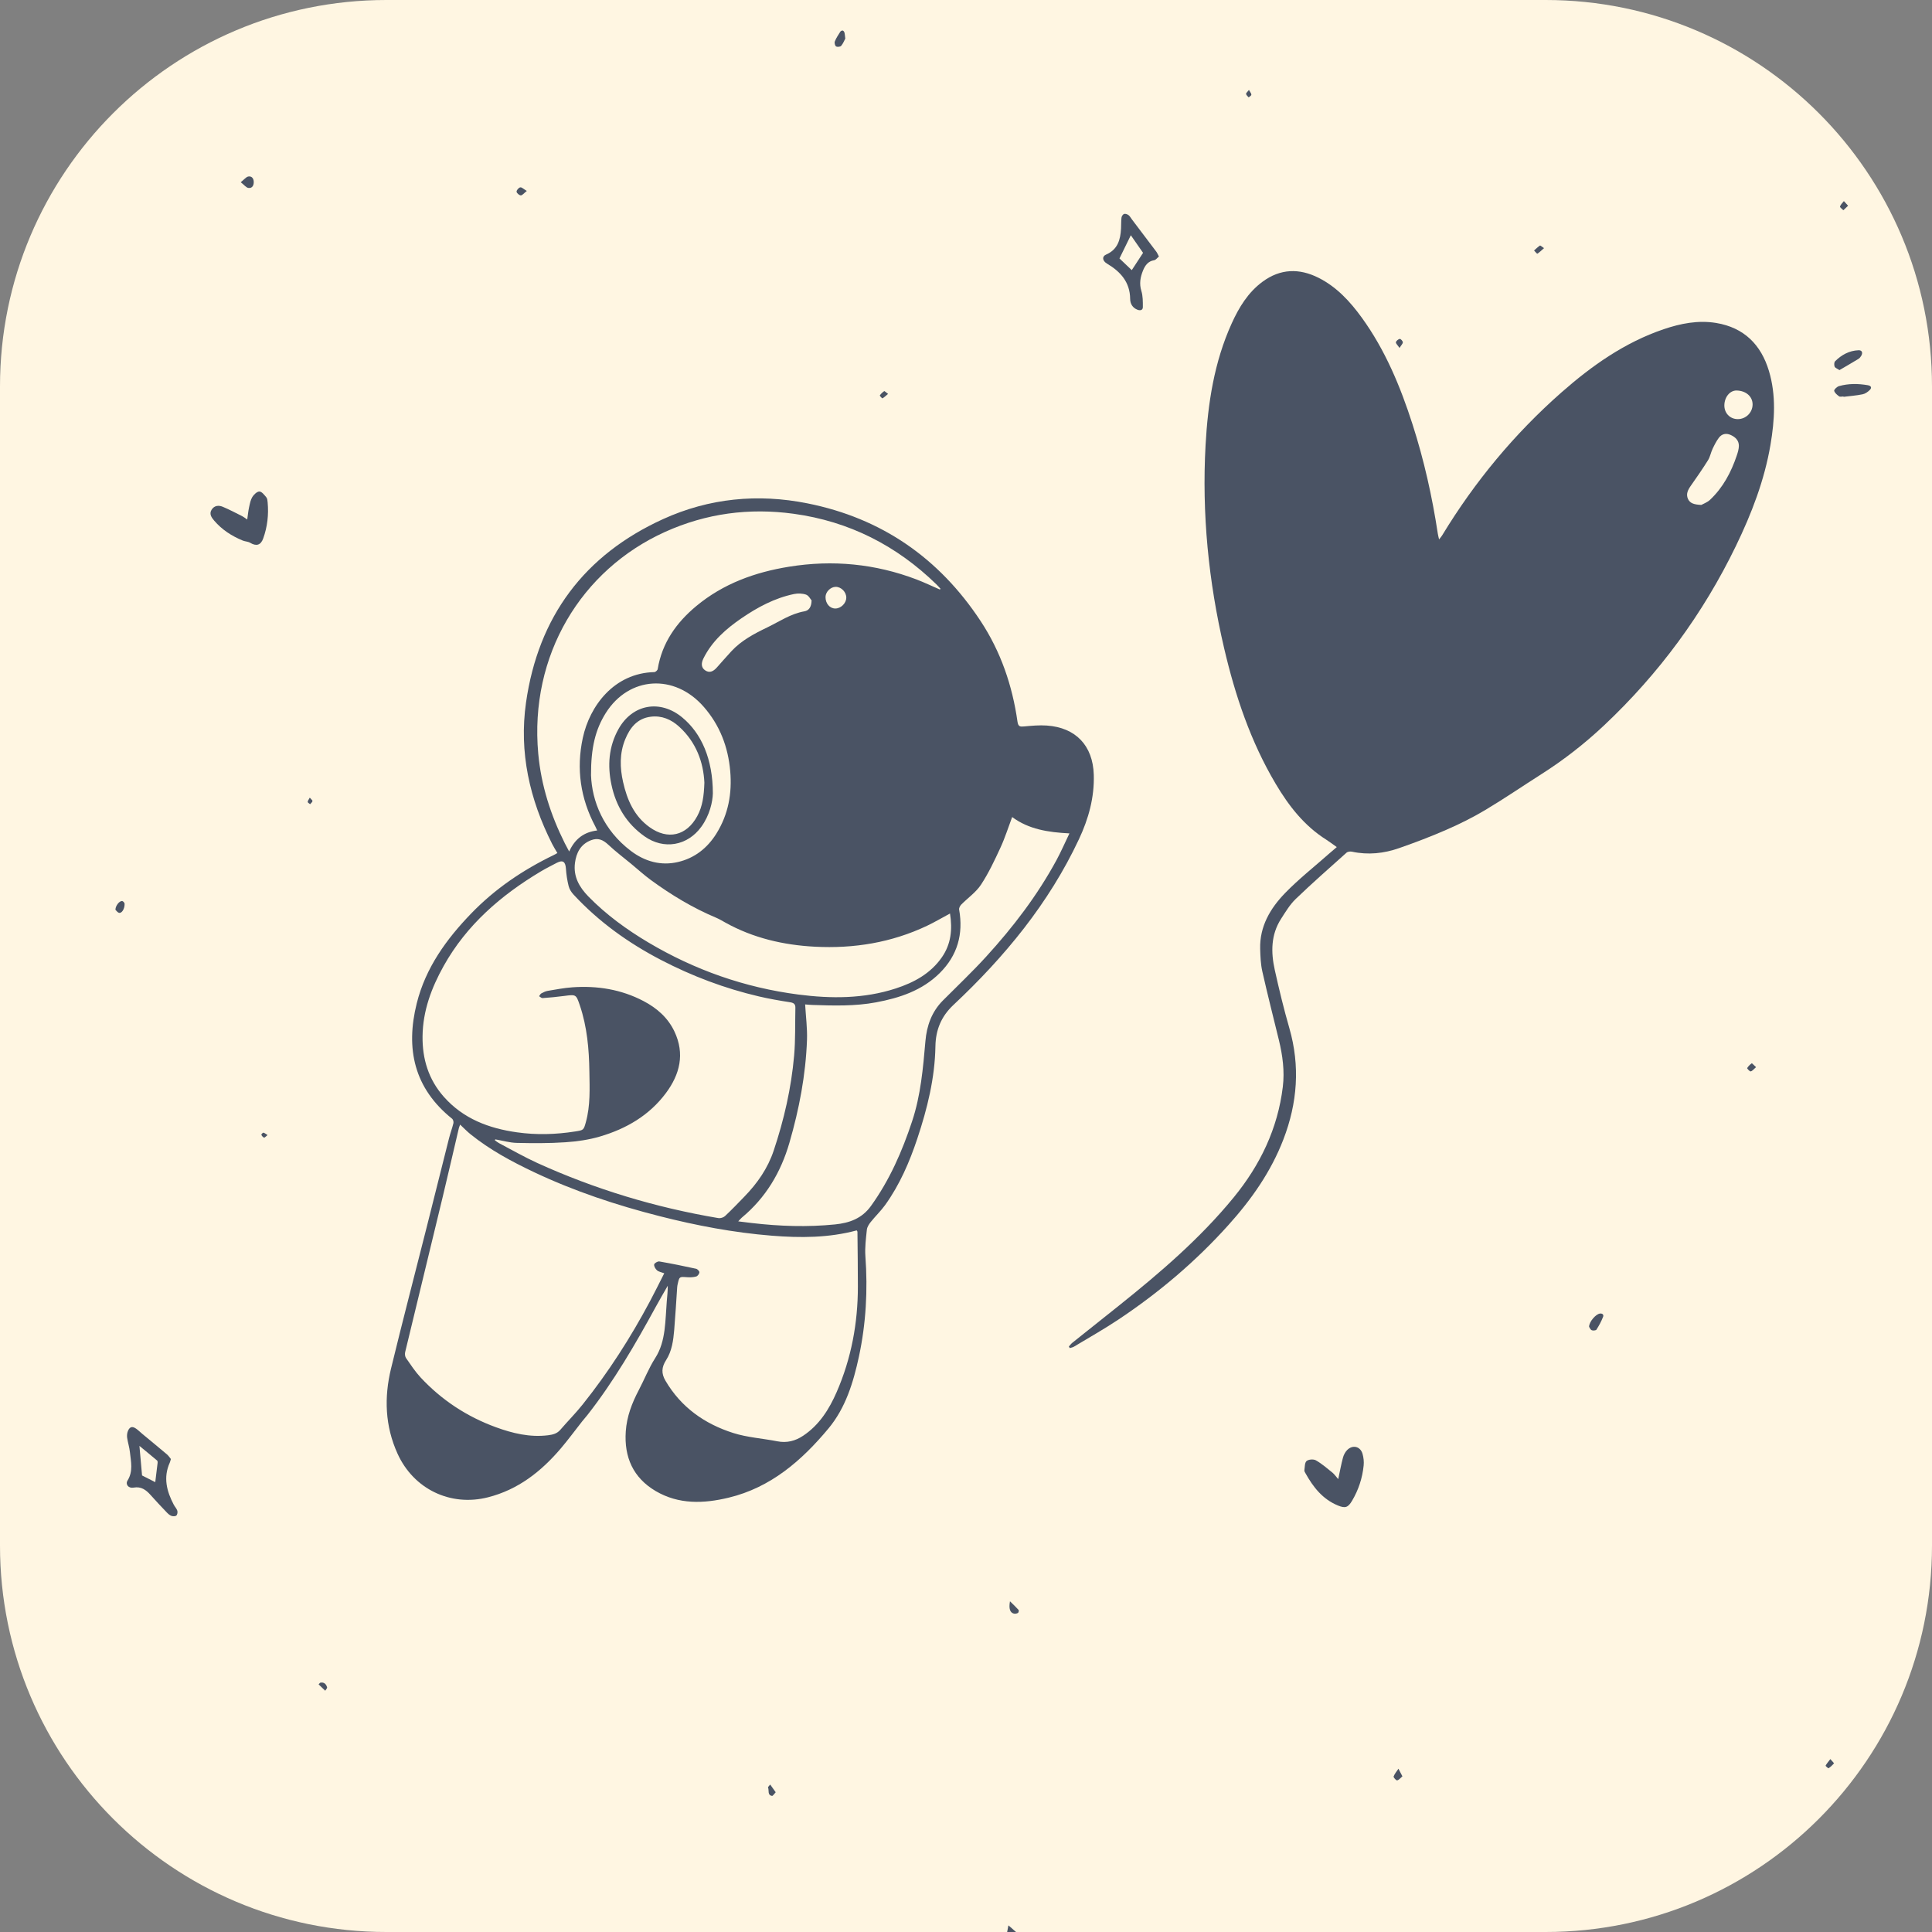 <svg width="80" height="80" viewBox="0 0 80 80" fill="none" xmlns="http://www.w3.org/2000/svg">
<rect x="0" y="0" width="80" height="80" fill="#808080" stroke="none"/>
<g clip-path="url(#clip0_2549_13787)">
<path d="M316 0H0V286H316V0Z" fill="#FFF6E2"/>
<path d="M41.704 80C41.72 79.917 41.736 79.834 41.757 79.726C41.875 79.829 41.974 79.915 42.072 80C41.95 80 41.827 80 41.704 80Z" fill="#4A5364"/>
<path d="M44.259 55.756C44.307 55.704 44.349 55.645 44.403 55.601C45.048 55.085 45.697 54.573 46.341 54.056C48.045 52.693 49.699 51.276 51.087 49.58C52.182 48.241 52.91 46.732 53.119 45C53.197 44.35 53.111 43.705 52.957 43.07C52.726 42.122 52.484 41.176 52.27 40.225C52.202 39.922 52.19 39.602 52.181 39.289C52.157 38.357 52.602 37.609 53.216 36.976C53.776 36.4 54.412 35.899 55.014 35.366C55.12 35.272 55.229 35.181 55.353 35.076C55.195 34.964 55.062 34.861 54.92 34.771C54.004 34.194 53.363 33.367 52.822 32.454C51.787 30.71 51.149 28.81 50.69 26.847C50.041 24.078 49.763 21.27 49.92 18.429C50.016 16.697 50.276 14.991 51.002 13.392C51.303 12.727 51.679 12.108 52.28 11.665C53.015 11.123 53.795 11.1 54.596 11.502C55.349 11.88 55.903 12.484 56.388 13.152C57.361 14.495 57.987 16.007 58.491 17.574C58.966 19.052 59.304 20.564 59.537 22.099C59.547 22.165 59.565 22.228 59.589 22.336C59.648 22.259 59.687 22.217 59.716 22.169C61.066 19.945 62.709 17.963 64.661 16.245C65.918 15.139 67.279 14.179 68.886 13.633C69.591 13.394 70.315 13.25 71.062 13.373C72.216 13.564 72.922 14.272 73.249 15.364C73.549 16.368 73.485 17.393 73.313 18.411C73.063 19.885 72.53 21.266 71.882 22.604C70.518 25.42 68.693 27.899 66.415 30.042C65.618 30.791 64.757 31.464 63.831 32.053C63.054 32.547 62.293 33.068 61.503 33.54C60.99 33.847 60.45 34.115 59.901 34.355C59.258 34.637 58.6 34.886 57.937 35.118C57.303 35.341 56.648 35.41 55.98 35.266C55.91 35.251 55.805 35.264 55.755 35.309C55.049 35.941 54.335 36.568 53.652 37.225C53.41 37.458 53.23 37.761 53.046 38.047C52.621 38.708 52.624 39.435 52.786 40.165C52.965 40.971 53.159 41.775 53.388 42.568C53.841 44.141 53.725 45.671 53.141 47.185C52.624 48.525 51.819 49.668 50.863 50.73C49.512 52.234 47.985 53.526 46.307 54.643C45.711 55.04 45.085 55.392 44.471 55.762C44.419 55.793 44.355 55.803 44.296 55.821C44.284 55.8 44.271 55.778 44.259 55.756ZM70.447 20.908C70.525 20.863 70.692 20.806 70.809 20.696C71.348 20.188 71.685 19.551 71.918 18.856C71.961 18.729 72.002 18.592 72.003 18.46C72.004 18.239 71.86 18.1 71.669 18.013C71.477 17.925 71.298 17.962 71.174 18.128C71.07 18.267 70.989 18.427 70.914 18.586C70.841 18.74 70.812 18.918 70.724 19.059C70.496 19.423 70.251 19.775 70.005 20.126C69.889 20.291 69.807 20.461 69.895 20.659C69.983 20.851 70.164 20.893 70.447 20.908ZM72.571 16.753C72.575 16.423 72.302 16.18 71.914 16.17C71.639 16.163 71.412 16.43 71.402 16.772C71.394 17.101 71.628 17.35 71.951 17.355C72.288 17.359 72.567 17.088 72.571 16.753Z" fill="#4A5364"/>
<path d="M23.08 35.322C23.002 35.188 22.925 35.069 22.862 34.943C21.93 33.099 21.488 31.153 21.781 29.093C22.288 25.536 24.194 22.979 27.46 21.493C29.362 20.628 31.379 20.431 33.434 20.843C36.505 21.456 38.884 23.107 40.603 25.713C41.439 26.98 41.92 28.386 42.132 29.883C42.162 30.09 42.24 30.096 42.408 30.08C42.72 30.051 43.036 30.021 43.347 30.043C44.546 30.127 45.254 30.874 45.291 32.079C45.32 33.021 45.074 33.906 44.677 34.75C43.431 37.406 41.599 39.624 39.476 41.616C38.973 42.089 38.746 42.646 38.734 43.321C38.712 44.638 38.399 45.9 37.986 47.141C37.661 48.117 37.256 49.055 36.653 49.896C36.474 50.144 36.249 50.358 36.057 50.598C35.983 50.691 35.907 50.806 35.895 50.918C35.857 51.283 35.808 51.653 35.834 52.017C35.936 53.416 35.86 54.805 35.566 56.174C35.336 57.239 35.017 58.294 34.307 59.148C33.199 60.478 31.919 61.594 30.173 62.015C29.136 62.265 28.105 62.302 27.151 61.742C26.219 61.193 25.839 60.34 25.912 59.269C25.954 58.655 26.166 58.101 26.449 57.564C26.681 57.123 26.863 56.652 27.13 56.236C27.362 55.874 27.46 55.488 27.515 55.084C27.568 54.685 27.578 54.282 27.61 53.88C27.627 53.67 27.653 53.462 27.65 53.24C27.484 53.53 27.314 53.819 27.154 54.113C26.306 55.667 25.419 57.195 24.324 58.593C24.253 58.684 24.173 58.769 24.102 58.861C23.807 59.234 23.527 59.619 23.218 59.981C22.405 60.935 21.451 61.684 20.207 62C18.65 62.396 17.126 61.658 16.462 60.195C15.942 59.05 15.901 57.865 16.192 56.668C16.665 54.718 17.173 52.777 17.664 50.832C17.975 49.601 18.28 48.369 18.592 47.138C18.645 46.927 18.723 46.722 18.775 46.509C18.788 46.454 18.764 46.359 18.723 46.326C17.147 45.064 16.786 43.429 17.257 41.544C17.625 40.074 18.48 38.893 19.513 37.823C20.498 36.803 21.651 36.024 22.922 35.409C22.972 35.387 23.016 35.359 23.08 35.322ZM27.505 52.724C27.378 52.675 27.273 52.661 27.206 52.602C27.141 52.544 27.077 52.437 27.087 52.36C27.092 52.308 27.233 52.222 27.3 52.234C27.81 52.322 28.319 52.426 28.825 52.537C28.882 52.55 28.965 52.639 28.961 52.686C28.955 52.749 28.886 52.841 28.828 52.857C28.706 52.891 28.571 52.896 28.445 52.886C28.132 52.864 28.132 52.857 28.062 53.168C28.051 53.214 28.043 53.262 28.04 53.309C28 53.895 27.967 54.481 27.918 55.066C27.881 55.503 27.823 55.944 27.582 56.319C27.392 56.614 27.378 56.871 27.556 57.173C28.201 58.274 29.177 58.96 30.361 59.337C30.946 59.523 31.578 59.561 32.185 59.681C32.58 59.759 32.931 59.668 33.255 59.452C33.924 59.008 34.334 58.354 34.645 57.641C35.25 56.252 35.523 54.789 35.523 53.276C35.523 52.519 35.513 51.762 35.505 51.005C35.505 50.988 35.487 50.972 35.475 50.948C34.315 51.26 33.139 51.262 31.955 51.167C30.385 51.041 28.845 50.749 27.321 50.361C25.531 49.906 23.784 49.327 22.112 48.536C21.185 48.097 20.284 47.612 19.481 46.965C19.335 46.848 19.205 46.709 19.053 46.568C19.031 46.629 19.011 46.671 19 46.715C18.775 47.671 18.556 48.629 18.326 49.584C17.811 51.721 17.29 53.855 16.776 55.992C16.758 56.067 16.771 56.175 16.814 56.236C17.005 56.51 17.19 56.793 17.416 57.037C18.286 57.972 19.33 58.658 20.53 59.097C21.226 59.352 21.942 59.524 22.695 59.431C22.889 59.406 23.065 59.365 23.202 59.205C23.504 58.853 23.833 58.524 24.122 58.162C25.19 56.825 26.111 55.39 26.915 53.88C27.114 53.506 27.3 53.127 27.505 52.724ZM20.509 47.179C20.503 47.191 20.496 47.203 20.49 47.215C20.549 47.257 20.604 47.304 20.667 47.337C21.192 47.613 21.708 47.91 22.247 48.156C24.645 49.247 27.149 50.001 29.747 50.439C29.832 50.453 29.956 50.415 30.02 50.356C30.299 50.095 30.563 49.818 30.829 49.544C31.361 48.994 31.79 48.383 32.037 47.644C32.466 46.362 32.765 45.054 32.883 43.709C32.941 43.052 32.92 42.389 32.935 41.728C32.938 41.578 32.866 41.524 32.714 41.501C32.282 41.434 31.851 41.359 31.426 41.26C30.01 40.929 28.66 40.42 27.369 39.749C26.013 39.043 24.787 38.164 23.747 37.04C23.657 36.943 23.577 36.817 23.546 36.691C23.487 36.456 23.45 36.213 23.434 35.971C23.415 35.681 23.306 35.598 23.057 35.727C22.833 35.844 22.607 35.957 22.391 36.086C20.742 37.072 19.324 38.295 18.372 39.997C17.866 40.903 17.51 41.853 17.497 42.907C17.485 43.851 17.745 44.7 18.378 45.416C19.183 46.325 20.24 46.723 21.405 46.887C22.209 47.001 23.012 46.978 23.814 46.852C24.161 46.797 24.167 46.801 24.259 46.467C24.449 45.779 24.416 45.072 24.405 44.374C24.392 43.445 24.311 42.518 24.009 41.627C23.854 41.17 23.85 41.176 23.362 41.24C23.065 41.28 22.765 41.307 22.466 41.329C22.42 41.333 22.371 41.278 22.323 41.251C22.353 41.211 22.376 41.156 22.416 41.134C22.499 41.088 22.589 41.045 22.681 41.029C23.017 40.973 23.354 40.907 23.692 40.883C24.726 40.808 25.723 40.967 26.649 41.453C27.2 41.742 27.655 42.139 27.926 42.71C28.365 43.636 28.153 44.486 27.572 45.265C26.884 46.187 25.931 46.74 24.849 47.059C24.384 47.197 23.889 47.267 23.404 47.299C22.739 47.344 22.069 47.34 21.403 47.325C21.105 47.319 20.808 47.23 20.509 47.179ZM33.339 41.591C33.369 42.103 33.432 42.58 33.416 43.053C33.364 44.507 33.093 45.926 32.687 47.323C32.331 48.549 31.705 49.598 30.717 50.419C30.674 50.456 30.638 50.501 30.569 50.574C30.791 50.601 30.965 50.623 31.141 50.644C32.284 50.777 33.428 50.816 34.575 50.701C35.169 50.641 35.69 50.459 36.066 49.935C36.837 48.863 37.357 47.674 37.768 46.431C38.126 45.353 38.222 44.231 38.32 43.107C38.374 42.477 38.58 41.895 39.041 41.431C39.642 40.826 40.264 40.239 40.838 39.609C41.954 38.386 42.957 37.074 43.749 35.612C43.935 35.268 44.091 34.907 44.283 34.509C43.4 34.464 42.597 34.34 41.911 33.832C41.748 34.264 41.614 34.695 41.426 35.101C41.184 35.625 40.936 36.154 40.62 36.634C40.412 36.95 40.076 37.18 39.804 37.456C39.753 37.508 39.704 37.601 39.716 37.664C39.895 38.678 39.648 39.561 38.914 40.291C38.184 41.016 37.254 41.322 36.276 41.505C35.404 41.668 34.521 41.643 33.64 41.613C33.535 41.61 33.428 41.598 33.339 41.591ZM38.919 24.412C38.927 24.401 38.935 24.389 38.943 24.378C38.889 24.319 38.836 24.257 38.778 24.201C37.122 22.587 35.159 21.588 32.862 21.274C31.02 21.022 29.245 21.256 27.541 22.024C24.064 23.594 21.916 27.136 22.288 31.209C22.408 32.521 22.801 33.746 23.387 34.917C23.437 35.016 23.49 35.113 23.568 35.259C23.809 34.727 24.191 34.451 24.729 34.388C24.693 34.312 24.675 34.267 24.653 34.226C24.034 33.064 23.856 31.835 24.133 30.553C24.418 29.234 25.422 27.872 27.094 27.83C27.144 27.829 27.226 27.755 27.234 27.706C27.413 26.616 28.01 25.777 28.836 25.092C29.949 24.169 31.259 23.694 32.674 23.466C34.48 23.174 36.239 23.343 37.949 23.993C38.278 24.119 38.596 24.271 38.919 24.412ZM39.338 37.827C38.996 38.01 38.697 38.187 38.384 38.336C36.914 39.032 35.356 39.285 33.741 39.201C32.438 39.132 31.189 38.843 30.037 38.203C29.912 38.134 29.789 38.058 29.658 38.003C28.689 37.597 27.797 37.058 26.951 36.44C26.671 36.235 26.413 36 26.145 35.778C25.826 35.514 25.493 35.264 25.192 34.981C24.965 34.769 24.758 34.68 24.465 34.795C24.044 34.961 23.862 35.309 23.808 35.734C23.735 36.299 23.99 36.739 24.367 37.125C25.103 37.877 25.947 38.491 26.848 39.026C28.768 40.166 30.837 40.893 33.053 41.181C34.411 41.357 35.768 41.36 37.088 40.931C37.845 40.685 38.532 40.316 39.004 39.635C39.38 39.089 39.442 38.492 39.338 37.827ZM24.473 32.102C24.512 33.165 24.977 34.367 26.125 35.236C26.703 35.673 27.366 35.86 28.075 35.694C28.759 35.535 29.29 35.118 29.664 34.518C30.159 33.723 30.317 32.855 30.237 31.929C30.149 30.925 29.805 30.028 29.141 29.269C27.931 27.881 26.044 28.001 25.084 29.524C24.656 30.205 24.468 30.959 24.473 32.102ZM33.606 24.861C33.558 24.808 33.487 24.661 33.376 24.622C33.226 24.57 33.04 24.564 32.881 24.597C32.078 24.763 31.369 25.145 30.701 25.602C30.06 26.042 29.482 26.549 29.128 27.264C29.02 27.481 29.044 27.652 29.198 27.757C29.359 27.866 29.514 27.829 29.68 27.643C29.879 27.419 30.076 27.193 30.28 26.972C30.696 26.52 31.232 26.239 31.772 25.979C32.272 25.737 32.74 25.414 33.306 25.314C33.487 25.283 33.6 25.147 33.606 24.861ZM34.183 24.721C34.181 24.988 34.358 25.197 34.588 25.197C34.816 25.199 35.039 24.981 35.043 24.753C35.048 24.518 34.834 24.298 34.604 24.3C34.39 24.303 34.185 24.508 34.183 24.721Z" fill="#4A5364"/>
<path d="M55.413 61.247C55.484 60.916 55.535 60.634 55.609 60.359C55.639 60.246 55.701 60.127 55.782 60.044C56.01 59.812 56.33 59.889 56.42 60.201C56.464 60.355 56.482 60.526 56.466 60.684C56.413 61.205 56.253 61.695 55.984 62.147C55.817 62.427 55.701 62.463 55.399 62.339C54.763 62.077 54.372 61.573 54.053 60.997C54.033 60.962 54.006 60.919 54.011 60.883C54.032 60.749 54.021 60.57 54.102 60.498C54.183 60.428 54.39 60.413 54.488 60.469C54.733 60.608 54.951 60.798 55.171 60.976C55.253 61.043 55.314 61.135 55.413 61.247Z" fill="#4A5364"/>
<path d="M7.076 60.415C7.055 60.487 7.046 60.528 7.03 60.565C6.752 61.18 6.903 61.755 7.199 62.314C7.244 62.397 7.316 62.47 7.343 62.557C7.361 62.617 7.344 62.72 7.301 62.756C7.259 62.792 7.159 62.791 7.097 62.769C7.024 62.742 6.959 62.682 6.903 62.624C6.678 62.388 6.454 62.151 6.238 61.908C6.047 61.694 5.848 61.542 5.53 61.599C5.322 61.637 5.181 61.465 5.282 61.304C5.52 60.922 5.421 60.525 5.38 60.131C5.359 59.928 5.292 59.732 5.264 59.53C5.252 59.438 5.263 59.331 5.3 59.246C5.378 59.072 5.482 59.05 5.639 59.16C5.728 59.223 5.805 59.301 5.889 59.371C6.229 59.654 6.571 59.933 6.909 60.219C6.978 60.277 7.028 60.356 7.076 60.415ZM6.429 61.373C6.463 61.101 6.496 60.834 6.527 60.566C6.53 60.537 6.523 60.492 6.504 60.476C6.263 60.272 6.019 60.074 5.774 59.872C5.81 60.284 5.846 60.685 5.882 61.095C6.047 61.179 6.238 61.276 6.429 61.373Z" fill="#4A5364"/>
<path d="M47.989 10.622C47.918 10.679 47.86 10.764 47.79 10.775C47.538 10.816 47.417 10.991 47.332 11.196C47.22 11.47 47.167 11.744 47.262 12.049C47.326 12.257 47.323 12.491 47.323 12.712C47.324 12.852 47.209 12.868 47.098 12.825C46.896 12.746 46.799 12.576 46.797 12.377C46.791 11.68 46.395 11.247 45.839 10.916C45.648 10.803 45.62 10.62 45.8 10.542C46.285 10.333 46.396 9.923 46.42 9.459C46.428 9.308 46.421 9.157 46.439 9.01C46.446 8.953 46.496 8.876 46.545 8.859C46.596 8.842 46.679 8.87 46.728 8.906C46.786 8.949 46.822 9.021 46.867 9.081C47.208 9.532 47.55 9.982 47.889 10.433C47.923 10.482 47.945 10.539 47.989 10.622ZM46.355 10.702C46.507 10.846 46.693 11.023 46.864 11.186C47.017 10.952 47.168 10.721 47.332 10.47C47.172 10.239 46.991 9.979 46.825 9.741C46.671 10.057 46.516 10.374 46.355 10.702Z" fill="#4A5364"/>
<path d="M10.237 21.512C10.265 21.32 10.28 21.159 10.314 21.003C10.346 20.858 10.374 20.701 10.449 20.578C10.512 20.476 10.644 20.351 10.743 20.353C10.841 20.355 10.946 20.495 11.027 20.592C11.07 20.644 11.077 20.733 11.083 20.806C11.129 21.316 11.072 21.814 10.899 22.296C10.797 22.58 10.611 22.627 10.357 22.475C10.268 22.422 10.15 22.423 10.051 22.383C9.597 22.196 9.192 21.936 8.87 21.56C8.757 21.427 8.65 21.28 8.766 21.1C8.877 20.929 9.056 20.915 9.222 20.984C9.497 21.099 9.761 21.239 10.028 21.373C10.093 21.406 10.149 21.453 10.237 21.512Z" fill="#4A5364"/>
<path d="M76.335 16.417C76.273 16.417 76.195 16.441 76.154 16.412C76.07 16.351 75.97 16.27 75.95 16.181C75.939 16.132 76.066 16.012 76.149 15.988C76.541 15.877 76.942 15.882 77.343 15.951C77.483 15.976 77.513 16.055 77.428 16.143C77.347 16.227 77.235 16.305 77.125 16.327C76.865 16.38 76.599 16.399 76.336 16.432C76.336 16.426 76.336 16.422 76.335 16.417Z" fill="#4A5364"/>
<path d="M76.168 15.325C76.076 15.263 75.989 15.235 75.968 15.181C75.943 15.118 75.945 15.002 75.987 14.96C76.253 14.693 76.572 14.519 76.956 14.503C77.096 14.497 77.144 14.596 77.075 14.724C77.046 14.776 77.005 14.83 76.956 14.86C76.698 15.018 76.435 15.168 76.168 15.325Z" fill="#4A5364"/>
<path d="M65.8 54.937C65.806 54.722 66.081 54.419 66.241 54.393C66.351 54.375 66.416 54.438 66.381 54.527C66.308 54.711 66.213 54.889 66.107 55.056C66.082 55.094 65.959 55.106 65.908 55.08C65.847 55.05 65.818 54.963 65.8 54.937Z" fill="#4A5364"/>
<path d="M35.002 1.598C34.963 1.671 34.914 1.799 34.831 1.898C34.796 1.94 34.667 1.953 34.619 1.921C34.573 1.892 34.545 1.772 34.568 1.716C34.625 1.573 34.713 1.442 34.796 1.311C34.813 1.284 34.865 1.259 34.895 1.265C34.924 1.27 34.957 1.313 34.966 1.347C34.984 1.41 34.986 1.477 35.002 1.598Z" fill="#4A5364"/>
<path d="M72.246 0.517C72.099 0.502 72.011 0.428 72.043 0.289C72.067 0.186 72.12 0.074 72.196 0.005C72.245 -0.039 72.532 0.204 72.522 0.276C72.501 0.441 72.382 0.493 72.246 0.517Z" fill="#4A5364"/>
<path d="M9.968 7.545C10.112 7.433 10.188 7.327 10.282 7.309C10.421 7.283 10.505 7.388 10.507 7.532C10.511 7.682 10.44 7.804 10.286 7.782C10.193 7.769 10.114 7.659 9.968 7.545Z" fill="#4A5364"/>
<path d="M4.779 37.67C4.784 37.489 4.957 37.293 5.063 37.311C5.102 37.317 5.159 37.386 5.16 37.427C5.163 37.636 5.041 37.829 4.927 37.797C4.859 37.777 4.809 37.698 4.779 37.67Z" fill="#4A5364"/>
<path d="M41.821 66.306C41.963 66.446 42.077 66.551 42.179 66.666C42.196 66.686 42.177 66.774 42.152 66.788C42.105 66.815 42.035 66.829 41.983 66.816C41.824 66.777 41.765 66.615 41.821 66.306Z" fill="#4A5364"/>
<path d="M58.071 73.554C57.986 73.624 57.925 73.709 57.851 73.721C57.811 73.729 57.693 73.595 57.706 73.56C57.751 73.444 57.837 73.344 57.907 73.239C57.955 73.329 58.001 73.418 58.071 73.554Z" fill="#4A5364"/>
<path d="M21.814 7.907C21.695 7.999 21.629 8.092 21.564 8.09C21.5 8.088 21.392 7.994 21.39 7.936C21.388 7.874 21.48 7.769 21.544 7.758C21.607 7.748 21.686 7.831 21.814 7.907Z" fill="#4A5364"/>
<path d="M32.12 74.213C32.049 74.287 32.002 74.37 31.969 74.364C31.767 74.332 31.855 74.138 31.803 74.02C31.793 73.996 31.86 73.937 31.892 73.894C31.965 73.995 32.037 74.096 32.12 74.213Z" fill="#4A5364"/>
<path d="M3 74.374C3.043 74.227 3.075 74.094 3.123 73.967C3.133 73.938 3.198 73.917 3.238 73.916C3.255 73.916 3.284 73.976 3.29 74.012C3.321 74.206 3.226 74.342 3 74.374Z" fill="#4A5364"/>
<path d="M63.935 10.275C63.82 10.375 63.745 10.451 63.657 10.506C63.644 10.514 63.569 10.419 63.522 10.372C63.602 10.302 63.678 10.227 63.766 10.168C63.783 10.156 63.846 10.216 63.935 10.275Z" fill="#4A5364"/>
<path d="M76.526 8.519C76.446 8.595 76.388 8.649 76.329 8.705C76.279 8.653 76.18 8.585 76.191 8.552C76.218 8.469 76.294 8.401 76.351 8.327C76.401 8.382 76.451 8.437 76.526 8.519Z" fill="#4A5364"/>
<path d="M75.79 72.841C75.872 72.933 75.948 73.01 75.944 73.015C75.876 73.091 75.802 73.164 75.717 73.219C75.703 73.229 75.587 73.124 75.593 73.113C75.639 73.028 75.704 72.954 75.79 72.841Z" fill="#4A5364"/>
<path d="M72.714 44.188C72.617 44.271 72.56 44.352 72.492 44.364C72.451 44.372 72.338 44.243 72.347 44.227C72.392 44.149 72.463 44.082 72.537 44.028C72.547 44.021 72.625 44.107 72.714 44.188Z" fill="#4A5364"/>
<path d="M13.254 69.679C13.412 69.641 13.504 69.728 13.544 69.869C13.554 69.905 13.493 69.962 13.466 70.009C13.375 69.921 13.284 69.833 13.193 69.746C13.214 69.723 13.234 69.701 13.254 69.679Z" fill="#4A5364"/>
<path d="M57.951 14.407C57.873 14.291 57.793 14.224 57.802 14.172C57.811 14.115 57.898 14.047 57.961 14.032C57.994 14.024 58.087 14.12 58.088 14.172C58.091 14.23 58.022 14.292 57.951 14.407Z" fill="#4A5364"/>
<path d="M36.773 16.311C36.673 16.393 36.612 16.455 36.539 16.495C36.528 16.502 36.422 16.385 36.43 16.374C36.48 16.305 36.543 16.243 36.613 16.196C36.627 16.186 36.69 16.25 36.773 16.311Z" fill="#4A5364"/>
<path d="M51.716 3.724C51.766 3.816 51.818 3.87 51.816 3.921C51.814 3.96 51.745 3.996 51.705 4.033C51.666 3.986 51.607 3.943 51.598 3.89C51.591 3.853 51.656 3.804 51.716 3.724Z" fill="#4A5364"/>
<path d="M12.827 33.029C12.886 33.099 12.946 33.143 12.939 33.171C12.929 33.219 12.876 33.258 12.841 33.3C12.806 33.269 12.743 33.238 12.741 33.206C12.74 33.159 12.783 33.112 12.827 33.029Z" fill="#4A5364"/>
<path d="M11.079 47.001C11.008 47.055 10.959 47.115 10.934 47.106C10.886 47.089 10.845 47.037 10.822 46.99C10.814 46.975 10.881 46.898 10.905 46.901C10.954 46.908 10.998 46.952 11.079 47.001Z" fill="#4A5364"/>
<path d="M29.518 32.849C29.509 33.199 29.389 33.754 29.04 34.235C28.467 35.025 27.487 35.196 26.69 34.632C25.948 34.109 25.506 33.378 25.319 32.495C25.149 31.696 25.206 30.915 25.608 30.192C26.187 29.154 27.333 28.951 28.249 29.707C29.048 30.366 29.515 31.435 29.518 32.849ZM29.167 32.409C29.127 31.566 28.831 30.731 28.114 30.083C27.788 29.788 27.401 29.623 26.952 29.677C26.386 29.745 26.086 30.131 25.888 30.615C25.652 31.192 25.666 31.79 25.801 32.384C25.967 33.119 26.255 33.789 26.894 34.249C27.648 34.794 28.428 34.611 28.871 33.795C29.091 33.392 29.148 32.958 29.167 32.409Z" fill="#4A5364"/>
</g>
<defs>
<clipPath id="clip0_2549_13787">
<path d="M0 16C0 7.163 7.163 0 16 0H64C72.837 0 80 7.163 80 16V64C80 72.837 72.837 80 64 80H16C7.163 80 0 72.837 0 64V16Z" fill="white"/>
</clipPath>
</defs>
</svg>
